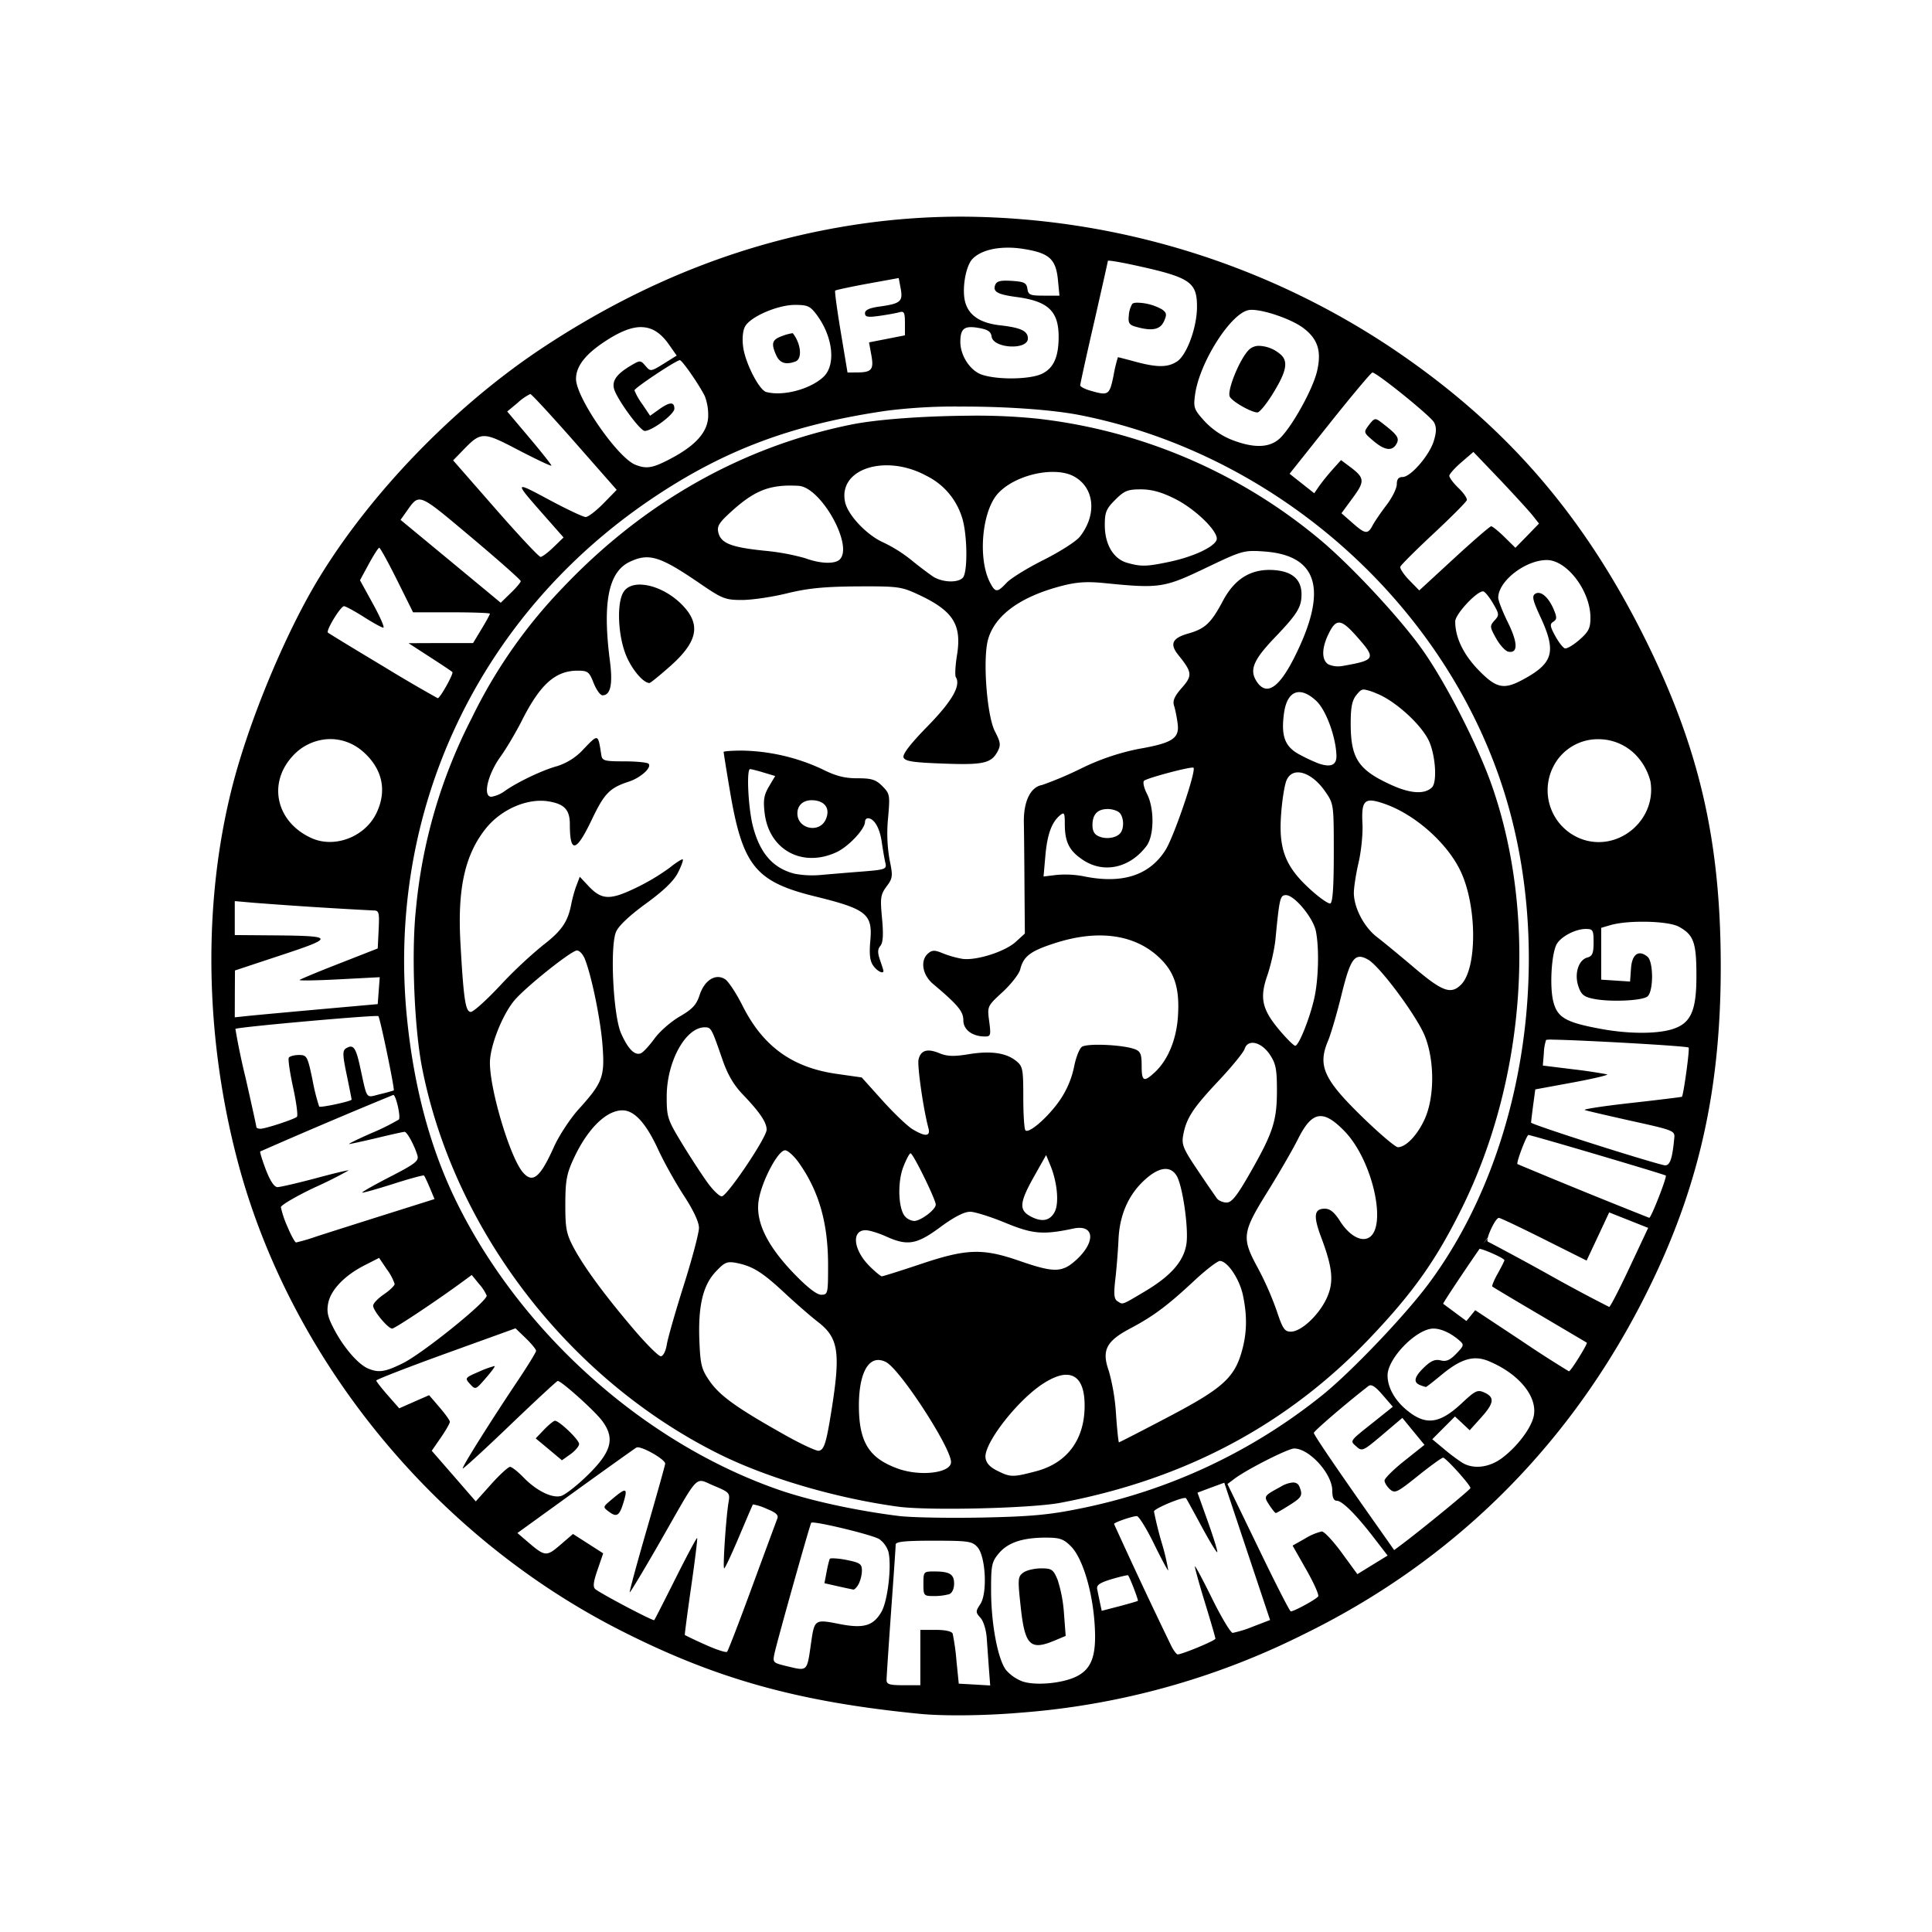 <svg xmlns="http://www.w3.org/2000/svg" width="100%" height="100%" viewBox="-3.36 -3.36 30.72 30.72"><path d="M11.963.085a11.158 11.158 0 00-1.618.112c-1.79.257-3.463.907-5.07 1.968-1.4.925-2.746 2.314-3.58 3.694-.53.88-1.105 2.268-1.368 3.313-.464 1.84-.432 3.947.092 5.933.827 3.133 3.114 5.942 6.065 7.448 1.532.782 2.842 1.148 4.79 1.339.374.036 1.032.029 1.59-.019a12.068 12.068 0 004.496-1.242c2.329-1.137 4.14-2.903 5.347-5.208.903-1.728 1.29-3.334 1.294-5.377.004-2.02-.335-3.498-1.2-5.242-.996-2.005-2.25-3.44-4.062-4.65A12.424 12.424 0 0011.963.085zm.711.493c.082 0 .169.008.258.023.394.065.498.161.53.492l.024.248h-.248c-.219 0-.248-.012-.262-.11-.014-.094-.05-.112-.249-.125-.18-.011-.24.004-.263.066-.041.107.04.151.343.191.5.067.666.225.666.633 0 .32-.081.5-.267.588-.193.091-.705.098-.955.013-.185-.063-.342-.304-.341-.523.001-.21.063-.258.283-.221.154.026.203.058.214.139.027.19.577.218.577.03 0-.119-.111-.172-.439-.209-.314-.035-.496-.154-.556-.363-.059-.205.005-.585.117-.696.115-.116.321-.177.568-.176zm1.59.207c.04-.002.213.028.42.073.88.192.989.265.989.66 0 .326-.161.767-.318.87-.147.096-.313.097-.66.004a11.63 11.63 0 00-.279-.073 2.29 2.29 0 00-.07.293c-.065.314-.08.323-.372.239-.087-.026-.158-.063-.158-.084 0-.02.098-.47.22-.997.12-.528.22-.97.22-.983 0-.001.002-.002.008-.002zm-3.334.276l.032.17c.037.202-.004.237-.334.283-.163.022-.234.055-.234.106 0 .06.042.069.232.042.128-.018.27-.044.318-.058.071-.02.085.007.085.171v.197l-.285.056-.286.056.037.203c.042.23.005.274-.228.275l-.151.001-.107-.642c-.059-.353-.099-.65-.089-.66.01-.01.242-.06.514-.11zm3.793.392c-.038 0-.067.006-.08.02a.414.414 0 00-.054.183c-.013.117.006.15.106.178.26.075.39.05.452-.083.049-.108.045-.137-.028-.19a.827.827 0 00-.396-.108zm-5.444.035c.203 0 .244.019.348.159.26.35.308.8.104.988-.212.196-.642.309-.907.238-.113-.03-.331-.456-.367-.713-.018-.132-.007-.26.029-.327.083-.156.517-.344.793-.345zm7.249.079c.193-.008.647.145.836.289.229.173.291.364.22.677-.067.304-.435.954-.62 1.1-.164.13-.403.13-.737.001a1.213 1.213 0 01-.434-.297c-.169-.187-.179-.215-.15-.426.07-.506.563-1.285.85-1.34a.24.24 0 01.035-.004zm-9.68.275c.165.005.3.095.424.27l.128.182-.208.13c-.204.126-.21.126-.288.034-.078-.091-.086-.092-.23-.007-.225.133-.304.24-.271.369.04.157.414.672.489.672.116 0 .471-.266.471-.353 0-.114-.075-.11-.246.012l-.14.1-.124-.185a.999.999 0 01-.125-.219c0-.038.665-.48.722-.48.037.001.303.384.397.572a.84.84 0 01.054.304c0 .254-.185.47-.58.681-.3.16-.397.178-.58.105-.283-.114-.942-1.068-.942-1.364 0-.196.142-.384.442-.584.246-.165.442-.245.607-.24zm2.393.096a.749.749 0 00-.159.043c-.167.058-.186.118-.098.311.056.123.154.153.306.095.11-.042.086-.284-.043-.447l-.006-.002zm7.416.201a.23.23 0 00-.15.055c-.147.132-.366.667-.311.757.05.082.343.247.438.247.032 0 .135-.124.23-.275.24-.383.27-.546.122-.66a.543.543 0 00-.329-.124zm1.805.424c.069 0 .928.694.98.793.04.075.04.151-.003.293-.068.229-.368.576-.497.576-.064 0-.092.035-.092.115 0 .064-.073.212-.163.33-.09.118-.19.264-.222.325-.076.144-.116.14-.322-.042l-.173-.152.18-.245c.197-.268.191-.318-.053-.5l-.134-.1-.133.148a3.54 3.54 0 00-.213.263l-.08.116-.196-.155-.196-.155.641-.805c.353-.443.657-.805.676-.805zm-13.39.342c.019 0 .335.343.704.762l.67.762-.211.216c-.117.119-.243.216-.282.216-.039 0-.304-.125-.589-.278-.556-.298-.556-.297-.068.257l.305.346-.16.155c-.088.085-.18.155-.206.154-.026 0-.35-.346-.719-.768l-.671-.767.15-.154c.298-.308.318-.308.895-.006.285.148.518.258.518.243 0-.014-.158-.214-.351-.443l-.352-.417.167-.139a.836.836 0 01.2-.139zm6.793.2c.714-.005 1.498.045 1.969.14 3.032.608 5.641 2.868 6.646 5.755.92 2.641.458 5.933-1.13 8.06-.375.502-1.208 1.376-1.672 1.754a8.96 8.96 0 01-3.88 1.816c-.476.097-.783.125-1.547.14-.524.01-1.118 0-1.32-.025-.681-.085-1.413-.244-1.913-.418-2.143-.746-4.106-2.504-5.126-4.59-.41-.84-.668-1.8-.78-2.902C2.78 9.533 4.25 6.42 7.017 4.561c1.144-.769 2.225-1.173 3.72-1.39a8.68 8.68 0 011.129-.067zm.172.145c-.687.005-1.434.055-1.857.14-1.733.35-3.296 1.232-4.585 2.588a8.038 8.038 0 00-1.456 2.084 8.302 8.302 0 00-.885 3.03c-.075.693-.028 1.894.1 2.54.511 2.574 2.332 4.94 4.718 6.127.766.381 1.851.701 2.841.837.481.067 2.115.028 2.585-.06 1.983-.374 3.61-1.24 4.924-2.62.685-.72 1.05-1.234 1.457-2.055 1.02-2.055 1.207-4.656.483-6.729-.225-.644-.736-1.643-1.11-2.168-.369-.519-1.174-1.378-1.665-1.778a8.492 8.492 0 00-4.459-1.89 9.51 9.51 0 00-1.09-.046zm6.471.056c-.028.002-.054.03-.1.09-.088.118-.088.12.067.252.183.157.304.172.372.046.049-.092.01-.145-.258-.349-.035-.026-.059-.04-.08-.039zm1.56.52l.422.441c.23.244.465.5.52.57l.101.128-.187.193-.188.192-.175-.172c-.096-.094-.191-.17-.21-.17-.02 0-.286.23-.59.51l-.554.51-.16-.164c-.087-.09-.151-.186-.141-.213.01-.027.248-.265.53-.528.283-.264.52-.503.528-.531.007-.029-.053-.116-.135-.194-.081-.078-.146-.166-.144-.194.003-.029.09-.126.194-.215zm-9.309.213c.195.003.41.056.615.168a1.1 1.1 0 01.559.65c.089.254.099.888.015.971-.085.086-.337.072-.482-.027a6.166 6.166 0 01-.343-.262 2.28 2.28 0 00-.436-.273c-.26-.114-.563-.432-.609-.64-.08-.366.253-.595.681-.587zm2.592.105h.052c.12.002.23.025.315.072.326.179.368.608.092.958-.056.072-.315.238-.574.368-.26.13-.525.294-.59.364-.15.16-.18.16-.266-.007-.192-.375-.128-1.12.121-1.404.184-.209.542-.343.85-.351zm-4.175.217c.05 0 .104 0 .161.004.355.018.877.95.656 1.17-.077.077-.31.07-.552-.02a3.614 3.614 0 00-.644-.118c-.528-.054-.692-.118-.734-.286-.026-.103.007-.157.205-.337.33-.299.553-.406.908-.413zm5.604.06c.171 0 .328.043.538.148.338.168.712.539.666.658-.044.114-.373.266-.744.345-.37.078-.456.08-.681.016-.216-.063-.352-.293-.352-.598 0-.204.022-.26.166-.403.144-.144.198-.166.407-.166zm-11.465.162c.117.006.311.174.815.597.434.365.79.68.79.7 0 .02-.072.106-.16.19l-.158.154-.797-.66-.796-.658.097-.137c.084-.118.129-.19.21-.186zm-.645.766c.015 0 .142.231.283.514l.255.513h.611c.336 0 .611.01.611.022 0 .013-.06.123-.134.245l-.134.222H3.65l-.514.002.338.219c.186.12.348.228.359.24.024.023-.197.419-.233.416a24.2 24.2 0 01-.874-.512c-.468-.28-.86-.52-.872-.531-.034-.034.202-.42.256-.42.026.001.169.078.315.171.147.094.286.17.31.17.024 0-.05-.17-.164-.377l-.207-.377.14-.258c.077-.142.152-.259.167-.259zm13.917.052c.045 0 .095.004.156.008.86.062 1.017.614.476 1.688-.246.488-.444.613-.597.379-.12-.183-.054-.342.294-.705.351-.367.419-.477.419-.68 0-.231-.14-.36-.419-.385-.37-.032-.639.126-.832.49-.187.352-.282.441-.548.517-.256.072-.301.166-.162.339.224.278.23.33.057.526-.117.133-.148.206-.123.283.019.057.044.184.057.283.032.236-.082.31-.614.403a3.71 3.71 0 00-.926.315 5.73 5.73 0 01-.615.26c-.183.03-.295.26-.29.59.003.168.008.635.01 1.039l.006.733-.146.133c-.172.156-.63.301-.849.269a1.592 1.592 0 01-.31-.088c-.127-.053-.168-.053-.231 0-.132.11-.096.341.075.486.397.335.483.438.483.58 0 .15.143.257.346.257.088 0 .094-.022.065-.24-.032-.242-.031-.242.214-.468.135-.125.26-.286.279-.358.053-.213.165-.296.573-.425.668-.211 1.239-.132 1.625.224.258.238.342.5.309.962-.026.36-.161.683-.367.874-.176.163-.209.146-.209-.105 0-.185-.018-.228-.11-.263-.193-.071-.761-.096-.841-.036-.041.03-.097.176-.125.324a1.462 1.462 0 01-.224.523c-.184.267-.492.537-.548.48-.019-.019-.034-.254-.034-.523 0-.452-.008-.495-.113-.58-.16-.13-.407-.165-.758-.107-.233.038-.338.035-.462-.016-.192-.079-.296-.049-.332.097-.024.096.076.796.156 1.091.037.138-.048.144-.254.019-.082-.05-.297-.256-.478-.457l-.328-.365-.394-.056c-.71-.1-1.176-.437-1.502-1.086-.098-.196-.223-.385-.277-.42-.15-.096-.327.014-.405.253-.05.154-.115.224-.316.34-.14.081-.32.239-.401.351-.082.112-.178.217-.215.233-.098.042-.204-.064-.316-.315-.125-.28-.18-1.375-.081-1.614.04-.095.212-.258.474-.449.28-.203.443-.36.51-.491.054-.106.089-.202.077-.213-.01-.01-.106.05-.21.134a3.47 3.47 0 01-.546.324c-.406.194-.536.187-.747-.039l-.134-.143-.051.134c-.029.073-.067.21-.085.304-.055.282-.153.423-.455.655a7.23 7.23 0 00-.678.639c-.215.23-.423.417-.464.417-.085 0-.115-.202-.165-1.102-.048-.863.072-1.4.406-1.817.246-.305.664-.485.999-.428.25.042.335.135.335.365 0 .466.1.446.346-.069.202-.424.286-.51.59-.61.192-.062.373-.228.315-.286-.02-.02-.194-.037-.386-.037-.312 0-.35-.01-.364-.097-.054-.345-.046-.342-.277-.104a.96.96 0 01-.426.277c-.23.062-.625.25-.832.395a.494.494 0 01-.214.092c-.14 0-.06-.351.142-.633.096-.133.25-.394.344-.58.29-.575.532-.792.886-.792.162 0 .184.018.254.196.043.108.106.196.141.196.128 0 .166-.175.118-.546-.12-.928-.024-1.416.314-1.576.304-.145.48-.091 1.1.332.373.256.418.274.686.274.157 0 .48-.047.718-.106.331-.081.59-.106 1.116-.11.652-.003.698.003.977.133.548.257.686.475.608.96-.027.165-.035.323-.019.349.084.135-.058.382-.45.783-.274.28-.4.445-.381.495.023.06.148.08.624.097.64.025.77-.004.87-.19.055-.103.05-.146-.042-.324-.127-.249-.194-1.138-.11-1.453.106-.39.517-.69 1.182-.86.231-.06.398-.07.675-.042.87.087.944.076 1.604-.24.477-.228.58-.274.777-.271zm4.648.144c.32 0 .691.489.694.911 0 .172-.026.226-.175.357-.097.085-.201.146-.232.136-.031-.01-.1-.1-.154-.199-.083-.152-.087-.188-.03-.224.058-.036.06-.069.009-.191-.083-.2-.208-.307-.295-.254-.057.036-.042.102.087.38.252.548.198.728-.295.991-.296.158-.416.13-.697-.16-.24-.249-.368-.516-.368-.77 0-.121.364-.505.45-.477.029.01.098.097.154.194.097.167.098.183.02.268-.077.086-.075.103.027.285.06.107.147.201.194.21.155.03.152-.14-.006-.462-.085-.172-.155-.35-.155-.397.001-.264.433-.598.772-.598zm-14.403.39c-.119-.003-.218.031-.272.11-.112.159-.1.657.024.988.086.23.28.468.383.467.016 0 .167-.123.335-.272.44-.393.488-.666.175-.98-.194-.193-.447-.306-.645-.312zm11.107.605c.067.005.15.08.28.227.306.347.294.37-.236.463a.382.382 0 01-.22-.026c-.108-.064-.11-.25-.005-.47.063-.134.114-.199.18-.194zm.393 1.064a.83.83 0 01.192.061c.283.108.69.47.826.734.112.216.148.672.06.76-.114.114-.34.102-.643-.036-.53-.24-.65-.422-.65-.98 0-.258.022-.366.09-.451.052-.063.075-.09.125-.088zm-1.026.041c.077.003.167.049.264.14.152.141.308.562.32.86.007.16-.083.203-.286.134a2.838 2.838 0 01-.304-.143c-.229-.122-.293-.292-.244-.652.03-.227.122-.343.25-.339zm-15.43.747c.19-.004.38.062.537.2.31.273.385.623.21.982-.183.374-.662.557-1.028.393-.557-.25-.703-.861-.309-1.297a.817.817 0 01.59-.278zm20.19.002a.826.826 0 01.62.29.939.939 0 01.197.38c.1.595-.478 1.106-1.055.931a.827.827 0 01-.486-1.172.792.792 0 01.724-.429zm-13.63.181c-.16 0-.29.01-.29.021 0 .011.043.284.098.607.201 1.202.405 1.456 1.354 1.69.823.202.92.28.88.71-.018.209-.006.317.046.39.06.087.163.14.163.085 0-.01-.024-.087-.054-.172-.04-.118-.04-.173.006-.227.042-.052.05-.177.026-.436-.031-.327-.024-.378.072-.508.099-.133.102-.163.048-.424a2.438 2.438 0 01-.024-.663c.032-.367.028-.388-.091-.508-.104-.104-.17-.125-.398-.125-.205 0-.343-.036-.564-.147a3.137 3.137 0 00-1.273-.293zm7.168.27c.007 0 .012 0 .013.002.048.044-.312 1.102-.446 1.311-.258.405-.692.542-1.307.414a1.567 1.567 0 00-.425-.02l-.206.025.029-.329c.03-.34.1-.534.233-.644.067-.055.076-.039.076.135 0 .291.07.43.291.576.33.218.742.128 1.007-.222.124-.163.129-.596.009-.83-.048-.092-.069-.186-.047-.208.042-.041.672-.21.773-.21zm-7.037.024c.017 0 .114.024.215.055l.184.055-.1.168c-.079.134-.092.217-.068.42.069.584.594.873 1.137.626.194-.088.459-.369.459-.486 0-.03.02-.056.045-.056.1 0 .19.153.221.376.019.13.045.28.059.337.022.096-.002.105-.383.135-.224.017-.517.042-.651.054a1.508 1.508 0 01-.41-.02c-.344-.087-.553-.326-.664-.758-.074-.288-.104-.906-.044-.906zm8.711.052c.13 0 .297.107.434.305.135.195.136.202.136.978 0 .536-.017.788-.055.801-.03.01-.176-.092-.323-.227-.392-.358-.5-.634-.46-1.184.016-.233.056-.48.088-.55.037-.083.102-.123.18-.123zm-7.745.443c.019 0 .038 0 .059.002.18.022.25.144.177.306-.102.223-.45.148-.45-.098 0-.125.085-.205.214-.21zm8.9.005c.055 0 .132.02.235.057.479.17.99.626 1.198 1.07.261.554.264 1.541.006 1.8-.16.16-.295.112-.737-.262-.23-.195-.5-.418-.601-.495-.205-.158-.365-.464-.367-.7 0-.085.033-.303.075-.483.042-.18.07-.456.062-.613-.014-.267.007-.372.13-.374zm-4.178.135c.07 0 .154.027.186.059.065.065.077.23.021.313-.054.083-.218.115-.341.066-.078-.03-.11-.084-.11-.182 0-.172.08-.256.244-.256zm2.833 1.369c.134 0 .431.358.475.571.056.277.042.786-.03 1.09-.076.322-.243.734-.298.734-.022 0-.126-.102-.233-.227-.295-.345-.338-.525-.211-.89.056-.164.115-.425.13-.58.063-.654.074-.698.167-.698zm-16.715.095l.306.027a73.16 73.16 0 001.9.122c.087 0 .095.03.082.302l-.015.302-.61.239c-.335.13-.62.25-.633.262-.013.013.268.009.625-.01l.65-.034-.016.214-.016.214-.929.083c-.51.046-1.022.093-1.136.105l-.208.022.001-.373.002-.372.737-.244c.854-.282.845-.306-.116-.314l-.624-.005v-.27zm22.378.328c.244-.001.486.026.583.079.235.128.28.249.28.769.002.573-.088.771-.391.863-.25.075-.692.073-1.122-.006-.557-.102-.694-.178-.76-.426-.063-.231-.034-.761.05-.92.066-.121.298-.244.463-.244.115 0 .125.017.125.214 0 .173-.02.219-.098.24-.141.036-.211.255-.145.455.044.132.087.17.234.2.26.056.782.034.866-.036.097-.08.097-.551 0-.632-.14-.115-.246-.04-.262.185l-.015.21-.229-.015-.23-.015v-.824l.147-.043c.124-.036.315-.054.504-.054zm-16.937.457c.04 0 .095.06.125.134.108.27.253.975.282 1.383.037.49 0 .588-.38 1.007-.135.15-.312.419-.392.597-.22.489-.337.587-.492.41-.202-.228-.527-1.305-.527-1.746 0-.26.193-.753.384-.985.173-.21.911-.8 1-.8zm12.445.1c.039 0 .082.016.135.046.189.107.782.908.905 1.222.153.392.151.963-.004 1.31-.116.257-.299.45-.428.45-.038 0-.279-.204-.536-.452-.644-.623-.744-.838-.574-1.24.044-.105.14-.43.212-.725.11-.447.175-.608.29-.61zm-15.632.942c.017 0 .027 0 .029.002.028.028.264 1.169.245 1.182a3.09 3.09 0 01-.218.059c-.235.057-.198.108-.321-.45-.066-.298-.107-.349-.222-.277-.055.035-.053.105.013.42.043.208.078.385.078.393 0 .026-.494.133-.516.111a3.197 3.197 0 01-.105-.42c-.08-.383-.09-.4-.218-.4-.073 0-.145.02-.16.043-.014.023.017.237.069.476.052.238.079.447.06.464-.047.041-.501.19-.581.19-.035 0-.064-.013-.064-.029s-.078-.37-.173-.789a10.625 10.625 0 01-.16-.77c.035-.028 1.98-.203 2.244-.205zm5.218.18c.103 0 .108.01.282.512.083.241.18.407.33.562.264.276.373.437.373.554 0 .124-.63 1.06-.714 1.06-.037 0-.14-.099-.227-.22-.087-.12-.27-.4-.404-.62-.232-.382-.244-.42-.244-.747 0-.555.3-1.101.604-1.101zm13.483.196c.441.006 2.136.1 2.162.126.02.02-.081.758-.107.782-.006.005-.371.05-.81.099-.44.049-.77.1-.734.112.036.013.374.091.75.175.662.146.685.155.673.271-.031.331-.068.438-.15.433-.045-.003-.543-.151-1.105-.33-.562-.178-1.022-.335-1.022-.349 0-.013.015-.138.033-.276l.034-.252.598-.11c.328-.061.574-.119.544-.129a7.86 7.86 0 00-.537-.08l-.485-.06.016-.194a.757.757 0 01.036-.214.487.487 0 01.104-.004zm-4.784.051c.087-.007.203.06.288.188.094.14.112.23.112.568 0 .484-.062.673-.423 1.306-.211.37-.295.477-.377.477-.058 0-.127-.03-.154-.065a23.11 23.11 0 01-.308-.451c-.23-.34-.256-.407-.228-.557.05-.27.154-.428.561-.861.21-.223.397-.452.416-.51.019-.06.06-.09.113-.095zm-13.65.828c.042 0 .123.358.087.392a3.57 3.57 0 01-.432.214c-.216.095-.377.174-.358.175.018 0 .216-.043.44-.096.223-.054.422-.098.442-.098.039 0 .154.21.203.371.028.09-.025.133-.43.342-.254.13-.455.245-.447.253.008.008.228-.054.49-.137.261-.084.483-.144.493-.134.01.01.052.098.093.196l.074.178-.793.25c-.437.138-.925.293-1.085.345a3.11 3.11 0 01-.323.095c-.018 0-.08-.113-.137-.25a1.602 1.602 0 01-.105-.31c0-.033.242-.175.538-.315a6.62 6.62 0 00.538-.27c0-.01-.236.047-.525.125-.29.077-.562.14-.605.14-.05 0-.116-.098-.184-.275-.058-.152-.098-.283-.09-.292a95.652 95.652 0 012.115-.899zm3.643.245c.188 0 .372.2.564.614.093.203.278.535.411.739.153.234.242.423.242.516 0 .08-.108.49-.241.91-.133.42-.255.847-.271.948-.017.105-.058.183-.095.183-.036 0-.229-.192-.43-.428-.462-.542-.795-.995-.96-1.307-.112-.213-.129-.302-.128-.685.001-.374.021-.482.134-.725.218-.47.516-.765.774-.765zm11.09.092h.021c.105.005.223.087.374.243.457.474.69 1.574.361 1.7-.125.049-.303-.063-.436-.274-.089-.14-.158-.197-.241-.197-.173 0-.187.114-.056.462.185.493.203.716.078.976-.128.265-.402.517-.562.517-.1 0-.131-.045-.225-.33a4.96 4.96 0 00-.297-.676c-.265-.486-.255-.566.148-1.215.185-.297.404-.676.486-.84.12-.24.225-.36.35-.366zm3.317.3c.046 0 2.17.628 2.183.645.021.025-.233.673-.263.672a111.76 111.76 0 01-2.095-.854c-.025-.017.145-.464.175-.464zm-11.822.243c.045 0 .147.093.227.208.315.45.457.95.458 1.613 0 .46-.003.476-.11.476-.07 0-.221-.117-.434-.338-.419-.436-.603-.807-.563-1.138.034-.293.306-.82.422-.82zm1.997.049c.04 0 .4.734.4.815 0 .08-.24.26-.344.26a.222.222 0 01-.147-.075c-.105-.126-.119-.538-.026-.781.046-.12.099-.22.117-.22zm2.155.027l.07.17c.107.265.138.592.067.732-.075.146-.208.17-.39.07-.181-.1-.17-.22.061-.631zm1.9.221c.072 0 .13.036.174.106.095.153.194.838.157 1.085-.042.276-.245.508-.657.754-.383.227-.35.215-.441.157-.053-.034-.06-.111-.032-.353.02-.171.042-.454.05-.628.017-.392.16-.716.422-.952.125-.113.236-.17.328-.169zm-3.112.68c.077 0 .33.08.563.176.435.18.6.194 1.081.092.344-.074.362.222.03.513-.213.188-.344.188-.882.002-.589-.205-.844-.196-1.574.049-.32.107-.599.195-.618.195-.018 0-.107-.073-.197-.163-.258-.258-.29-.571-.06-.57.061.001.207.046.324.099.34.154.487.13.862-.148.215-.159.38-.244.47-.244zm10.165.011l.31.123.31.123-.296.63c-.162.346-.308.628-.324.627a25.348 25.348 0 01-.957-.512 44.44 44.44 0 00-.97-.525c-.05-.018.115-.379.173-.379.022 0 .345.153.718.34l.677.339.18-.383zm-2.069.578c.061 0 .403.151.403.182 0 .013-.048.108-.106.212-.059.104-.097.198-.086.207.012.01.35.213.754.45l.748.442c.02.012-.255.457-.284.456a17.98 17.98 0 01-.757-.487l-.733-.485-.14.172-.178-.132a31.399 31.399 0 00-.192-.142c-.012-.008.642-.979.703-1.044.002-.002.004-.002.008-.003zm-17.49.145l.123.182a.84.84 0 01.124.232c0 .028-.077.102-.171.166-.094.064-.171.145-.171.18 0 .08.236.364.303.364.043 0 .716-.448 1.129-.752l.136-.1.118.145a.69.69 0 01.12.183c.005.095-1.024.924-1.337 1.077-.278.137-.378.152-.543.085-.154-.062-.377-.314-.532-.6-.114-.211-.136-.297-.109-.439.04-.212.26-.443.579-.605zm13.368.049c.12 0 .31.282.366.538.073.343.066.62-.023.922-.12.405-.318.578-1.171 1.025-.418.22-.768.399-.776.399-.008 0-.03-.204-.047-.453a3.307 3.307 0 00-.113-.679c-.118-.33-.045-.476.342-.68.363-.192.587-.358 1.023-.765.182-.169.362-.307.4-.307zm-7.782.02a.5.5 0 01.093.011c.257.05.41.144.765.474.18.168.42.377.533.464.33.254.364.486.213 1.426-.08.5-.114.608-.198.623-.04.007-.293-.111-.561-.263-.743-.418-1.009-.609-1.172-.84-.132-.19-.15-.259-.166-.635-.023-.56.054-.892.26-1.11.105-.112.154-.15.233-.15zm-3.417 1.051l.164.158c.09.087.163.177.163.2 0 .022-.129.232-.286.467-.442.66-.897 1.385-.88 1.403.01.008.347-.3.75-.687.403-.386.745-.703.76-.704.055-.004.593.479.708.636.213.288.146.505-.28.908-.146.138-.312.265-.37.283-.14.045-.393-.078-.6-.291-.09-.093-.187-.17-.215-.17-.029-.001-.163.122-.299.273l-.247.276-.35-.403-.35-.402.145-.21c.08-.116.144-.229.143-.251 0-.022-.075-.126-.166-.232l-.164-.191-.237.104-.238.105-.181-.206c-.1-.114-.183-.22-.184-.236 0-.016.497-.209 1.107-.43zm14.597.004c.12 0 .276.072.407.186.082.071.08.083-.045.213-.098.102-.16.13-.248.107-.087-.022-.155.006-.261.108-.16.154-.18.24-.066.285a.57.57 0 00.092.03c.009 0 .122-.089.253-.197.306-.253.51-.312.745-.214.478.198.778.562.717.87-.038.19-.256.483-.5.667-.203.154-.452.186-.631.082a2.925 2.925 0 01-.293-.219l-.19-.158.181-.182.18-.18.117.109.117.11.178-.198c.21-.232.223-.325.057-.401-.11-.05-.144-.034-.362.17-.356.333-.578.358-.883.101-.186-.156-.296-.358-.296-.544 0-.273.463-.745.73-.745zm-8.819.5a.276.276 0 01.116.035c.227.121 1.031 1.36 1.031 1.588 0 .173-.483.233-.842.105-.461-.165-.621-.42-.623-.995-.001-.47.123-.743.318-.733zm-6.117.097a1.509 1.509 0 00-.238.087c-.228.098-.232.103-.147.197.087.095.09.093.246-.087.088-.1.154-.189.147-.196-.001-.001-.004-.002-.008-.001zm9.092.138c.195-.003.3.168.296.505-.004.532-.283.902-.777 1.03-.366.096-.404.095-.613-.01-.117-.058-.176-.123-.186-.208-.026-.223.496-.898.903-1.168.149-.098.275-.148.377-.15zm4.847.167c.042.003.099.05.187.153l.163.188-.298.238c-.4.318-.387.3-.281.395.09.08.106.073.412-.186l.318-.27.176.215.176.214-.318.253c-.175.139-.317.28-.317.314 0 .034.038.096.085.139.08.07.113.054.446-.213.198-.159.378-.289.4-.289.044 0 .439.439.435.483-.003.026-.759.646-1.097.9l-.116.086-.216-.307c-.671-.95-1.061-1.523-1.061-1.556 0-.03.53-.484.868-.745a.054.054 0 01.038-.012zm-12.973.564c-.02 0-.098.063-.172.14l-.134.14.209.174.208.174.137-.097c.075-.054.136-.127.136-.162 0-.067-.315-.369-.384-.369zm1.31.422c.095-.006.443.193.443.26 0 .019-.13.483-.289 1.033-.159.549-.283 1.005-.275 1.013.007.007.228-.36.49-.817.632-1.105.537-1.007.848-.878.247.103.259.116.234.259-.041.238-.095 1.055-.07 1.055.013 0 .119-.226.235-.501.117-.276.216-.508.222-.516a.833.833 0 01.214.068c.154.062.197.101.173.16-.017.044-.197.53-.4 1.082-.202.551-.381 1.016-.398 1.033-.017.017-.173-.034-.347-.113a6.272 6.272 0 01-.325-.153c-.004-.005.041-.35.101-.767.06-.417.103-.766.095-.775-.007-.01-.16.276-.34.635-.18.36-.334.661-.342.67-.017.019-.83-.41-.935-.491-.043-.034-.035-.11.033-.308l.09-.263-.24-.154-.24-.154-.202.174c-.222.19-.242.188-.522-.052l-.16-.137.913-.66c.503-.363.943-.677.978-.698a.034.034 0 01.016-.004zm10.445.019c.24 0 .605.403.605.669 0 .107.023.161.07.161.087 0 .306.218.59.587l.22.285-.241.148-.24.148-.248-.34c-.136-.186-.279-.339-.317-.339a.904.904 0 00-.267.113l-.198.112.217.382c.12.21.205.401.19.425-.027.045-.382.239-.436.239-.016 0-.249-.456-.517-1.013l-.49-1.012.112-.084c.196-.148.854-.482.95-.481zm-.015.54a.445.445 0 00-.202.069c-.27.146-.271.149-.18.289.046.07.093.128.104.128.011 0 .107-.055.214-.123.2-.126.216-.155.165-.289-.018-.048-.051-.072-.101-.073zm-1.097.004l.364 1.092.364 1.091-.268.103a1.863 1.863 0 01-.326.102c-.032 0-.177-.241-.323-.536-.145-.295-.27-.53-.278-.522-.007.007.063.262.156.566.094.305.17.567.17.584 0 .03-.53.25-.6.25-.018 0-.064-.06-.102-.135a86.212 86.212 0 01-.91-1.939c0-.024.292-.125.363-.125.03 0 .153.197.271.438.118.242.221.433.228.426a3.49 3.49 0 00-.107-.45 5.664 5.664 0 01-.12-.488c0-.046.482-.246.51-.21.007.008.118.209.245.445.128.237.241.423.251.413.01-.01-.057-.227-.148-.483l-.166-.464.213-.08zm-9.537.126c-.03-.001-.102.053-.228.161-.114.097-.115.102-.025.17.132.1.173.072.242-.16.033-.112.042-.17.011-.17zm2.986.507c.131-.004.966.2 1.065.264a.395.395 0 01.145.2c.055.221-.01.784-.111.957-.132.226-.287.269-.681.19-.374-.074-.384-.067-.435.287-.07.487-.049.467-.406.382-.203-.05-.209-.056-.177-.202.043-.2.564-2.053.583-2.074.002-.002.008-.004.017-.004zm3.713.24c.221 0 .282.02.399.138.183.183.342.703.377 1.234.034.5-.043.718-.297.84-.23.109-.656.145-.857.072a.646.646 0 01-.257-.182c-.13-.176-.234-.735-.235-1.255-.001-.41.01-.461.124-.598.145-.171.376-.248.746-.249zm-1.783.049c.549 0 .612.009.695.101.132.145.162.73.048.905-.078.119-.078.132.001.22.048.052.091.193.1.325l.035.492.02.259-.25-.015-.25-.014-.037-.367a3.547 3.547 0 00-.06-.428c-.014-.037-.117-.06-.268-.06h-.246v.88h-.27c-.223 0-.268-.015-.267-.086 0-.047.033-.537.072-1.088.04-.551.073-1.03.073-1.063 0-.046.154-.061.604-.061zm-1.599.28c-.03 0-.048.002-.052.008-.01.017-.034.11-.052.21l-.034.178.212.048c.117.026.229.05.248.053.019.002.057-.038.085-.09a.537.537 0 00.051-.213c0-.104-.031-.125-.246-.168a1.295 1.295 0 00-.212-.026zm3.305.16c-.104 0-.23.03-.281.067-.087.064-.09.1-.041.546.066.612.151.697.538.535l.177-.074-.027-.357a2.224 2.224 0 00-.102-.537c-.069-.164-.093-.18-.264-.18zm-1.702.049c-.163 0-.167.005-.167.195s.004.196.167.196a.897.897 0 00.244-.03c.045-.017.077-.087.077-.166 0-.152-.07-.195-.321-.195zm3.079.06h.007c.028.03.168.396.157.407-.008.007-.14.045-.295.086l-.28.073-.028-.13a24.533 24.533 0 01-.044-.215c-.013-.065.042-.102.231-.159.12-.035.224-.06.252-.062z"/></svg>
